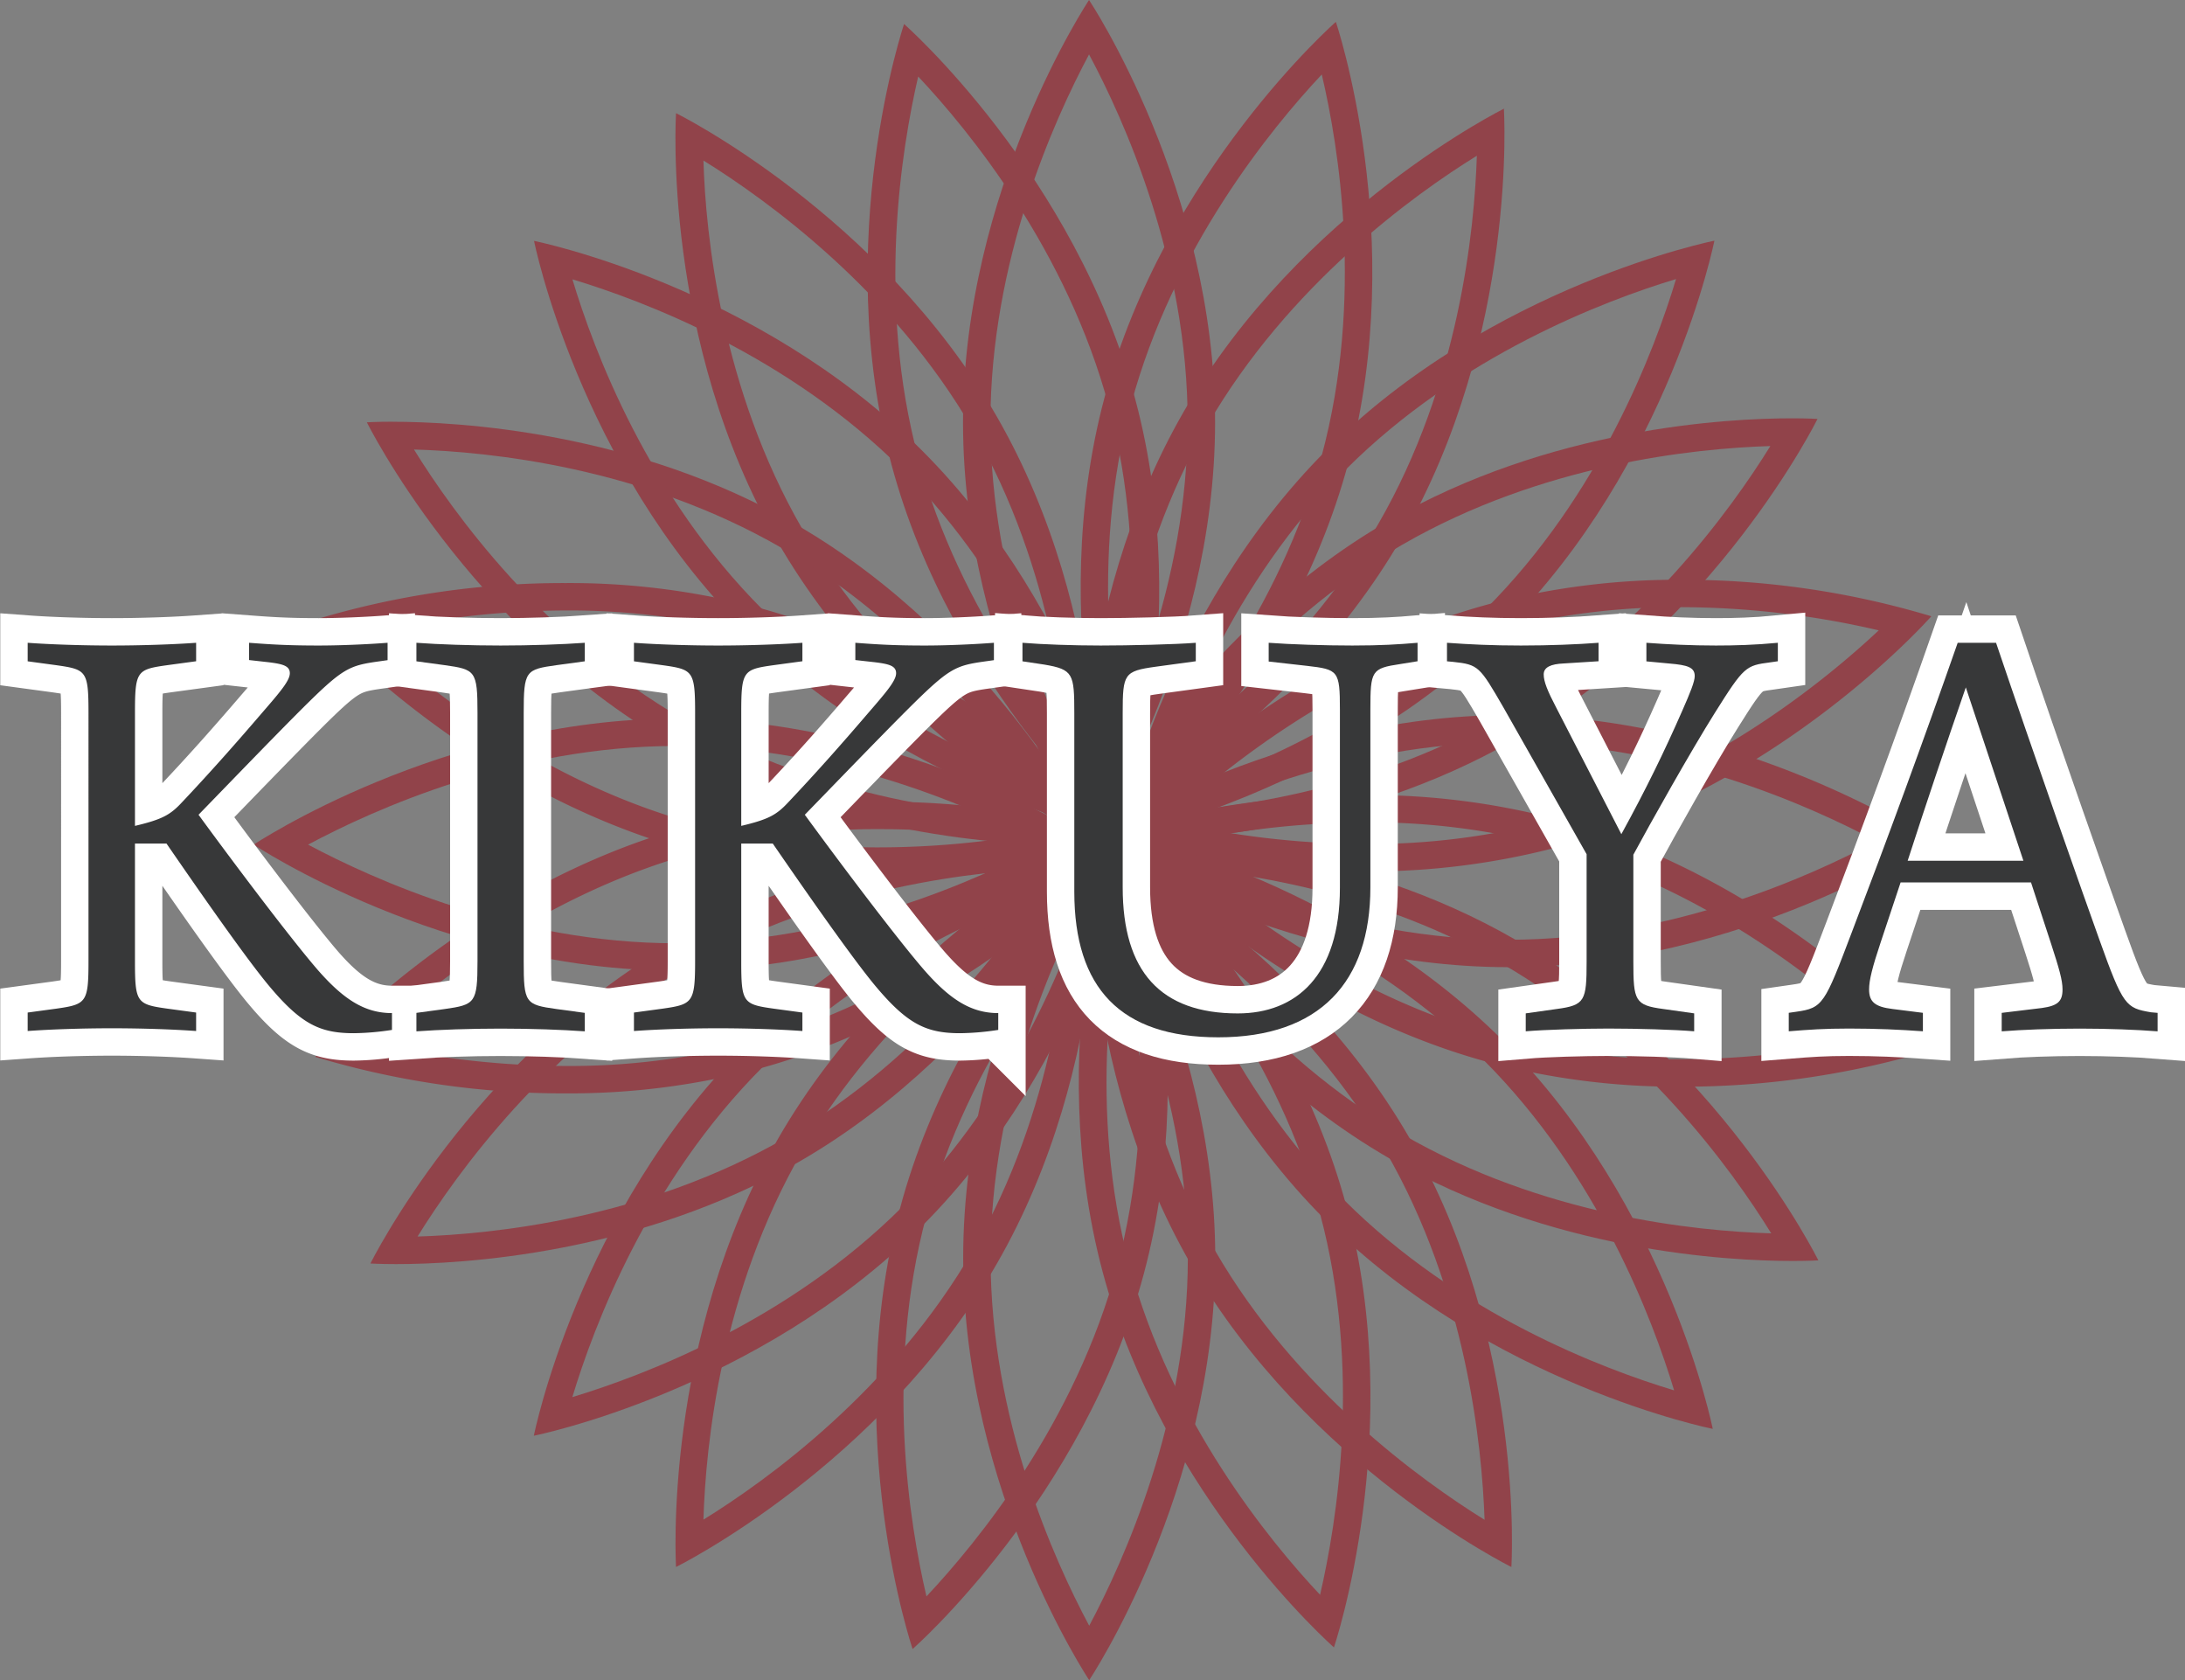 <svg id="レイヤー_1" data-name="レイヤー 1" xmlns="http://www.w3.org/2000/svg" viewBox="0 0 398.74 306.58"><rect x="0" y="0" width="398.74" height="306.58" fill="#808080" stroke="none"/><defs><style>.cls-1{fill:#91434a;}.cls-2{fill:none;stroke:#fff;stroke-width:10px;}.cls-3{fill:#373839;}</style></defs><path class="cls-1" d="M682.37,240.64c6.42,12,18,37.66,18,67.14s-11.61,55.16-18,67.15c-6.43-12-18-37.66-18-67.15s11.61-55.15,18-67.14m0-9.93s-23,34.51-23,77.07,23,77.08,23,77.08,23-34.51,23-77.08-23-77.07-23-77.07Z" transform="translate(-483.63 -230.71)"/><path class="cls-1" d="M612,260c11.56,7.17,34.48,23.66,49.18,49.12s17.52,53.56,18,67.16c-11.56-7.17-34.48-23.66-49.18-49.12S612.4,273.57,612,260m-5-8.61s-2.69,41.4,18.59,78.27,58.48,55.23,58.48,55.23,2.7-41.4-18.59-78.27S607,251.36,607,251.36Z" transform="translate(-483.63 -230.71)"/><path class="cls-1" d="M559.17,312.73c13.92.41,41.66,3.25,67.17,18s42,37.65,49.14,49.2c-13.92-.41-41.66-3.25-67.17-18s-42-37.65-49.14-49.21m-3.91-5.06c-3,0-4.68.11-4.68.11S569,345,605.81,366.27c29.42,17,61.73,18.7,73.58,18.7,3,0,4.68-.11,4.68-.11s-18.37-37.2-55.23-58.48c-29.42-17-61.73-18.71-73.58-18.71Z" transform="translate(-483.63 -230.71)"/><path class="cls-1" d="M607,366.83c29.42,0,55.16,11.61,67.14,18-12,6.43-37.65,18-67.14,18s-55.16-11.61-67.15-18c12-6.42,37.66-18,67.15-18m0-5c-42.57,0-77.08,23-77.08,23s34.51,23,77.08,23,77.07-23,77.07-23-34.5-23-77.07-23Z" transform="translate(-483.63 -230.71)"/><path class="cls-1" d="M676.15,389.14C669,400.69,652.5,423.63,627,438.34s-53.25,17.57-67.17,18c7.16-11.55,23.65-34.49,49.14-49.2s53.24-17.57,67.16-18m3.92-5.06c-11.85,0-44.16,1.71-73.58,18.7-36.87,21.28-55.24,58.48-55.24,58.48s1.69.11,4.69.11c11.84,0,44.15-1.71,73.58-18.7,36.86-21.28,55.23-58.48,55.23-58.48s-1.69-.11-4.68-.11Z" transform="translate(-483.63 -230.71)"/><path class="cls-1" d="M679.15,391.74c-.42,13.58-3.22,41.63-18,67.17S623.55,500.87,612,508c.41-13.58,3.21-41.63,18-67.17s37.63-42,49.19-49.13m5-8.6s-37.2,18.37-58.48,55.23S607,516.64,607,516.64s37.19-18.37,58.48-55.23,18.59-78.27,18.59-78.27Z" transform="translate(-483.63 -230.71)"/><path class="cls-1" d="M682.4,393.08c6.42,12,18,37.73,18,67.14s-11.61,55.15-18,67.14c-6.42-12-18-37.66-18-67.14s11.6-55.14,18-67.14m0-9.94s-23,34.51-23,77.08,23,77.07,23,77.07,23-34.51,23-77.07-23-77.08-23-77.08Z" transform="translate(-483.63 -230.71)"/><path class="cls-1" d="M687.37,391.75c11.56,7.17,34.48,23.66,49.18,49.12s17.52,53.56,18,67.16c-11.56-7.17-34.48-23.66-49.18-49.12s-17.52-53.56-18-67.16m-5-8.61s-2.69,41.4,18.59,78.27,58.48,55.23,58.48,55.23,2.69-41.4-18.59-78.27-58.48-55.23-58.48-55.23Z" transform="translate(-483.63 -230.71)"/><path class="cls-1" d="M690.56,388.55c13.92.41,41.65,3.25,67.16,18s42,37.65,49.14,49.21c-13.92-.41-41.66-3.25-67.17-18s-42-37.65-49.13-49.2m-3.92-5.06c-3,0-4.68.11-4.68.11s18.37,37.2,55.23,58.48c29.42,17,61.74,18.71,73.58,18.71,3,0,4.69-.11,4.69-.11s-18.37-37.2-55.24-58.49c-29.42-17-61.73-18.7-73.58-18.7Z" transform="translate(-483.63 -230.71)"/><path class="cls-1" d="M758.89,366.19c29.41,0,55.15,11.61,67.14,18-12,6.43-37.66,18-67.14,18s-55.16-11.61-67.15-18c12-6.42,37.66-18,67.15-18m0-5c-42.57,0-77.08,23-77.08,23s34.51,23,77.08,23,77.07-23,77.07-23-34.51-23-77.07-23Z" transform="translate(-483.63 -230.71)"/><path class="cls-1" d="M806.71,312.09c-7.16,11.56-23.65,34.49-49.13,49.21s-53.25,17.56-67.17,18c7.16-11.56,23.65-34.49,49.13-49.2s53.25-17.57,67.17-18m3.91-5.06c-11.84,0-44.15,1.72-73.58,18.71-36.86,21.28-55.23,58.48-55.23,58.48s1.69.11,4.69.11c11.84,0,44.15-1.72,73.58-18.7,36.86-21.29,55.23-58.49,55.23-58.49s-1.69-.11-4.69-.11Z" transform="translate(-483.63 -230.71)"/><path class="cls-1" d="M753.14,259.1c-.43,13.6-3.24,41.69-17.95,67.15s-37.62,42-49.18,49.13c.43-13.6,3.25-41.69,18-67.16s37.62-42,49.18-49.12m5-8.61s-37.19,18.37-58.48,55.23S681,384,681,384s37.2-18.37,58.48-55.24,18.59-78.26,18.59-78.26Z" transform="translate(-483.63 -230.71)"/><path class="cls-1" d="M588.09,281.68c13,3.92,39.37,13.88,60.22,34.73S679.1,363.63,683,376.65c-13-3.92-39.38-13.89-60.23-34.74S592,294.7,588.09,281.68m-7-7s8.12,40.69,38.22,70.79,70.78,38.21,70.78,38.21S682,343,651.85,312.88s-70.79-38.22-70.79-38.22Z" transform="translate(-483.63 -230.71)"/><path class="cls-1" d="M586.89,342.1a129.25,129.25,0,0,1,33.39,4.2c28.42,7.61,50.27,25.49,60.19,34.8a161,161,0,0,1-36.13,4.23,129.25,129.25,0,0,1-33.39-4.2c-28.42-7.61-50.27-25.49-60.19-34.8a161,161,0,0,1,36.13-4.23m0-5a156.93,156.93,0,0,0-45.72,6.67s27.37,31.17,68.48,42.19a134.52,134.52,0,0,0,34.69,4.37,156.93,156.93,0,0,0,45.72-6.67s-27.37-31.17-68.48-42.19a134.08,134.08,0,0,0-34.69-4.37Z" transform="translate(-483.63 -230.71)"/><path class="cls-1" d="M644.34,382a160.52,160.52,0,0,1,36.13,4.23c-9.92,9.31-31.77,27.18-60.19,34.8a129.25,129.25,0,0,1-33.39,4.19A160.52,160.52,0,0,1,550.76,421c9.92-9.3,31.77-27.18,60.19-34.8A129.25,129.25,0,0,1,644.34,382m0-5a134.13,134.13,0,0,0-34.69,4.37c-41.11,11-68.48,42.19-68.48,42.19a157.23,157.23,0,0,0,45.72,6.66,134.54,134.54,0,0,0,34.69-4.36c41.11-11,68.48-42.2,68.48-42.2A157.23,157.23,0,0,0,644.34,377Z" transform="translate(-483.63 -230.71)"/><path class="cls-1" d="M683.05,390.69c-3.92,13-13.89,39.37-34.74,60.22s-47.21,30.79-60.23,34.73c3.92-13,13.88-39.38,34.73-60.23s47.21-30.79,60.24-34.72m7-7s-40.68,8.12-70.78,38.22-38.22,70.78-38.22,70.78,40.69-8.11,70.79-38.21,38.21-70.79,38.21-70.79Z" transform="translate(-483.63 -230.71)"/><path class="cls-1" d="M687.5,392.3c3.11,13.23,7.67,41,0,69.53s-25.49,50.26-34.8,60.18c-3.1-13.25-7.65-41.11,0-69.52s25.49-50.27,34.8-60.19m2.57-9.59s-31.18,27.37-42.2,68.49,2.3,80.41,2.3,80.41,31.18-27.37,42.2-68.49-2.3-80.41-2.3-80.41Z" transform="translate(-483.63 -230.71)"/><path class="cls-1" d="M689.74,392c9.3,9.9,27.16,31.71,34.79,60.2s3.06,56.28,0,69.52c-9.3-9.9-27.15-31.71-34.79-60.19s-3.06-56.28,0-69.53m-2.58-9.59s-13.31,39.3-2.3,80.41,42.2,68.49,42.2,68.49,13.32-39.29,2.3-80.41-42.2-68.49-42.2-68.49Z" transform="translate(-483.63 -230.71)"/><path class="cls-1" d="M694.19,389.44c13,3.92,39.37,13.88,60.22,34.73s30.79,47.22,34.73,60.24c-13-3.92-39.38-13.88-60.23-34.74s-30.79-47.21-34.72-60.23m-7-7s8.12,40.69,38.22,70.79,70.78,38.21,70.78,38.21-8.11-40.68-38.21-70.78-70.79-38.22-70.79-38.22Z" transform="translate(-483.63 -230.71)"/><path class="cls-1" d="M732.88,380.76a128.89,128.89,0,0,1,33.4,4.2c28.41,7.61,50.27,25.49,60.19,34.8A161.21,161.21,0,0,1,790.34,424a129.39,129.39,0,0,1-33.4-4.19c-28.41-7.61-50.27-25.49-60.18-34.8a160.42,160.42,0,0,1,36.12-4.23m0-5a157.23,157.23,0,0,0-45.72,6.66s27.37,31.18,68.49,42.2A134.49,134.49,0,0,0,790.34,429a157.23,157.23,0,0,0,45.72-6.66s-27.37-31.18-68.49-42.19a134.08,134.08,0,0,0-34.69-4.37Z" transform="translate(-483.63 -230.71)"/><path class="cls-1" d="M790.36,341.5a160.42,160.42,0,0,1,36.12,4.23c-9.92,9.31-31.77,27.18-60.19,34.8a129.25,129.25,0,0,1-33.39,4.19,160.52,160.52,0,0,1-36.13-4.23c9.92-9.31,31.78-27.18,60.19-34.8a129.33,129.33,0,0,1,33.4-4.19m0-5a134.43,134.43,0,0,0-34.69,4.36c-41.12,11-68.49,42.2-68.49,42.2a157.23,157.23,0,0,0,45.72,6.66,134.54,134.54,0,0,0,34.69-4.36c41.11-11,68.49-42.2,68.49-42.2a157.31,157.31,0,0,0-45.72-6.66Z" transform="translate(-483.63 -230.71)"/><path class="cls-1" d="M789.49,281.63c-3.92,13-13.88,39.37-34.73,60.22s-47.2,30.79-60.22,34.72c3.94-13,13.93-39.43,34.72-60.22s47.21-30.79,60.23-34.72m7-7s-40.69,8.11-70.79,38.21-38.21,70.79-38.21,70.79,40.69-8.11,70.79-38.21,38.21-70.79,38.21-70.79Z" transform="translate(-483.63 -230.71)"/><path class="cls-1" d="M724.84,244.3c3.11,13.22,7.67,41,0,69.52s-25.49,50.26-34.8,60.18c-3.1-13.25-7.65-41.11,0-69.52s25.49-50.27,34.8-60.18m2.57-9.6s-31.18,27.37-42.2,68.49,2.3,80.41,2.3,80.41,31.18-27.37,42.19-68.49-2.29-80.41-2.29-80.41Z" transform="translate(-483.63 -230.71)"/><path class="cls-1" d="M651.19,244.67c9.31,9.9,27.16,31.71,34.79,60.2s3.06,56.26,0,69.51c-9.31-9.92-27.18-31.77-34.79-60.18s-3.06-56.28,0-69.53m-2.57-9.59s-13.32,39.3-2.3,80.41S688.51,384,688.51,384s13.32-39.29,2.3-80.41-42.19-68.49-42.19-68.49Z" transform="translate(-483.63 -230.71)"/><path d="M552.88,351.38c-5.65.79-6.65,1.19-14.48,9-5.45,5.46-13.38,13.69-18.54,19,6.15,8.43,16.66,22.41,21.71,28.26,4.76,5.45,8.63,7.93,13.59,7.93v3.07a48.64,48.64,0,0,1-6.94.6c-6.15,0-9.62-1.59-15.57-8.73-3.87-4.66-11.2-15.07-18.64-25.88h-5.75v21.42c0,7.63.3,7.93,6,8.72l5.16.7v3.37c-4.17-.3-9.82-.5-15.37-.5s-11.21.2-15.37.5v-3.37l5.16-.7c5.55-.79,5.94-1.09,5.94-8.72V360.8c0-7.73-.39-7.93-5.94-8.72l-5.16-.7V348c4.07.3,9.91.5,15.37.5s11.2-.2,15.37-.5v3.37l-5.16.7c-5.65.79-6,1-6,8.72v20.62c5-1.19,6.45-2,8.63-4.36,5.05-5.35,9.71-10.61,14.47-16.16,3.47-4,5.16-6,5.16-7.34s-1.29-1.68-3.87-2l-3.57-.4V348c4,.3,7,.5,12.69.5,3.87,0,8.63-.2,12.59-.5v3.17Z" transform="translate(-483.63 -230.71)"/><path d="M590.35,351.38l-5.15.7c-5.66.79-6,1-6,8.72v45.31c0,7.63.29,7.93,6,8.72l5.15.7v3.37c-4.16-.3-9.81-.5-15.37-.5s-11.2.2-15.36.5v-3.37l5.15-.7c5.55-.79,6-1.09,6-8.72V360.8c0-7.73-.4-7.93-6-8.72l-5.15-.7V348c4.06.3,9.91.5,15.36.5s11.21-.2,15.37-.5Z" transform="translate(-483.63 -230.71)"/><path d="M663.52,351.38c-5.65.79-6.64,1.19-14.48,9-5.45,5.46-13.38,13.69-18.54,19,6.15,8.43,16.66,22.41,21.72,28.26,4.75,5.45,8.62,7.93,13.58,7.93v3.07a48.64,48.64,0,0,1-6.94.6c-6.15,0-9.62-1.59-15.57-8.73-3.86-4.66-11.2-15.07-18.64-25.88H618.9v21.42c0,7.63.3,7.93,6,8.72l5.16.7v3.37c-4.17-.3-9.82-.5-15.37-.5s-11.2.2-15.37.5v-3.37l5.16-.7c5.55-.79,6-1.09,6-8.72V360.8c0-7.73-.4-7.93-6-8.72l-5.16-.7V348c4.07.3,9.92.5,15.37.5s11.2-.2,15.37-.5v3.37l-5.16.7c-5.65.79-6,1-6,8.72v20.62c5-1.19,6.45-2,8.63-4.36,5.06-5.35,9.72-10.61,14.47-16.16,3.47-4,5.16-6,5.16-7.34s-1.29-1.68-3.87-2l-3.57-.4V348c4,.3,7,.5,12.69.5,3.87,0,8.63-.2,12.6-.5v3.17Z" transform="translate(-483.63 -230.71)"/><path d="M739.16,351.88c-5.25.79-5.45,1.19-5.45,8.33v32.42c0,17.25-9.22,27.36-27.76,27.36-17.85,0-26.27-9-26.27-26.57V360.8c0-7.14-.2-7.93-5.46-8.82l-4-.6V348c3.67.3,9.22.5,14.27.5,5.26,0,13.49-.2,17.36-.5v3.37l-7.34,1c-5.75.8-6,1.29-6,8.43v31.83c0,15.36,6.94,23,21,23,10.61,0,18.64-6.84,18.64-22.91V360.21c0-7.14-.3-7.34-6-8l-7-.79V348c4.07.3,10.21.5,15.27.5,5.25,0,8.33-.2,11.9-.5v3.37Z" transform="translate(-483.63 -230.71)"/><path d="M784.08,348c4,.3,8.22.5,12.69.5,3.47,0,7.13-.1,11.3-.5v3.37l-1.39.2c-4.46.59-4.76.69-10.11,9.22-4.36,6.94-11.7,20-14.87,25.88v19.53c0,7.14.29,7.93,5.45,8.62l5.65.8v3.27c-3.57-.3-10.31-.5-15.66-.5-4.57,0-11.51.2-15.08.5v-3.27l5.66-.8c5.15-.69,5.45-1.48,5.45-8.62V386.58L758,359.81c-4.36-7.54-4.56-7.83-9.22-8.33l-1.09-.1V348c4.16.3,8.23.5,13.48.5s10.21-.2,14.18-.5v3.37l-6.34.4c-2.38.1-3.67.69-3.67,2s.69,3,2.28,6.05l11.89,23.1c4.47-8.13,7.94-15.27,11.11-22.51,1.49-3.37,2.28-5.35,2.28-6.34,0-1.59-1.29-2-4.56-2.28l-4.26-.4Z" transform="translate(-483.63 -230.71)"/><path d="M877.37,415.53v3.37c-3.77-.3-9.12-.5-14.18-.5-5.35,0-10.51.2-14.27.5v-3.37l7.33-.89c2.88-.4,3.77-1.19,3.77-3.38,0-1.68-.6-3.76-2.08-8.32l-3.67-11.21h-23.8l-3.66,11c-1.49,4.46-2.09,6.84-2.09,8.52,0,2.28,1.09,3.18,4.27,3.57l5.55.7v3.37c-4.17-.3-8.43-.5-13.48-.5-4.57,0-7.24.2-11,.5v-3.37l1.39-.2c4.86-.69,5.15-1.39,10.11-14.48,6.35-16.65,12.89-34.4,19.33-52.84h7c7,20.72,16.06,46.4,18.84,54.13,4.36,12.2,4.86,12.5,9.42,13.29Zm-24.49-27.76-10.51-31.63c-3.57,10.31-7.34,21.51-10.61,31.63Z" transform="translate(-483.63 -230.71)"/><path class="cls-2" d="M552.88,351.38c-5.65.79-6.65,1.19-14.48,9-5.45,5.46-13.38,13.69-18.54,19,6.15,8.43,16.66,22.41,21.71,28.26,4.76,5.45,8.63,7.93,13.59,7.93v3.07a48.64,48.64,0,0,1-6.94.6c-6.15,0-9.62-1.59-15.57-8.73-3.87-4.66-11.2-15.07-18.64-25.88h-5.75v21.42c0,7.63.3,7.93,6,8.72l5.16.7v3.37c-4.17-.3-9.82-.5-15.37-.5s-11.21.2-15.37.5v-3.37l5.16-.7c5.55-.79,5.94-1.09,5.94-8.72V360.8c0-7.73-.39-7.93-5.94-8.72l-5.16-.7V348c4.07.3,9.91.5,15.37.5s11.2-.2,15.37-.5v3.37l-5.16.7c-5.65.79-6,1-6,8.72v20.62c5-1.19,6.45-2,8.63-4.36,5.05-5.35,9.71-10.61,14.47-16.16,3.47-4,5.16-6,5.16-7.34s-1.29-1.68-3.87-2l-3.57-.4V348c4,.3,7,.5,12.69.5,3.87,0,8.63-.2,12.59-.5v3.17Z" transform="translate(-483.63 -230.71)"/><path class="cls-2" d="M590.35,351.38l-5.15.7c-5.66.79-6,1-6,8.72v45.31c0,7.63.29,7.93,6,8.72l5.15.7v3.37c-4.16-.3-9.81-.5-15.37-.5s-11.2.2-15.36.5v-3.37l5.15-.7c5.55-.79,6-1.09,6-8.72V360.8c0-7.73-.4-7.93-6-8.72l-5.15-.7V348c4.06.3,9.91.5,15.36.5s11.21-.2,15.37-.5Z" transform="translate(-483.63 -230.71)"/><path class="cls-2" d="M663.52,351.38c-5.65.79-6.64,1.19-14.48,9-5.45,5.46-13.38,13.69-18.54,19,6.15,8.43,16.66,22.41,21.72,28.26,4.75,5.45,8.62,7.93,13.58,7.93v3.07a48.64,48.64,0,0,1-6.94.6c-6.15,0-9.62-1.59-15.57-8.73-3.86-4.66-11.2-15.07-18.64-25.88H618.9v21.42c0,7.63.3,7.93,6,8.72l5.16.7v3.37c-4.17-.3-9.82-.5-15.37-.5s-11.2.2-15.37.5v-3.37l5.16-.7c5.55-.79,6-1.09,6-8.72V360.8c0-7.73-.4-7.93-6-8.72l-5.16-.7V348c4.07.3,9.92.5,15.37.5s11.2-.2,15.37-.5v3.37l-5.16.7c-5.65.79-6,1-6,8.72v20.62c5-1.19,6.45-2,8.63-4.36,5.06-5.35,9.72-10.61,14.47-16.16,3.47-4,5.16-6,5.16-7.34s-1.29-1.68-3.87-2l-3.57-.4V348c4,.3,7,.5,12.69.5,3.87,0,8.63-.2,12.6-.5v3.17Z" transform="translate(-483.63 -230.71)"/><path class="cls-2" d="M739.16,351.88c-5.25.79-5.45,1.19-5.45,8.33v32.42c0,17.25-9.22,27.36-27.76,27.36-17.85,0-26.27-9-26.27-26.57V360.8c0-7.14-.2-7.93-5.46-8.82l-4-.6V348c3.67.3,9.22.5,14.27.5,5.26,0,13.49-.2,17.36-.5v3.37l-7.34,1c-5.75.8-6,1.29-6,8.43v31.83c0,15.36,6.94,23,21,23,10.61,0,18.64-6.84,18.64-22.91V360.21c0-7.14-.3-7.34-6-8l-7-.79V348c4.07.3,10.21.5,15.27.5,5.25,0,8.33-.2,11.9-.5v3.37Z" transform="translate(-483.63 -230.71)"/><path class="cls-2" d="M784.08,348c4,.3,8.22.5,12.69.5,3.47,0,7.13-.1,11.3-.5v3.37l-1.39.2c-4.46.59-4.76.69-10.11,9.22-4.36,6.94-11.7,20-14.87,25.88v19.53c0,7.14.29,7.93,5.45,8.62l5.65.8v3.27c-3.57-.3-10.31-.5-15.66-.5-4.57,0-11.51.2-15.08.5v-3.27l5.66-.8c5.15-.69,5.45-1.48,5.45-8.62V386.58L758,359.81c-4.36-7.54-4.56-7.83-9.22-8.33l-1.09-.1V348c4.16.3,8.23.5,13.48.5s10.21-.2,14.18-.5v3.37l-6.34.4c-2.38.1-3.67.69-3.67,2s.69,3,2.28,6.05l11.89,23.1c4.47-8.13,7.94-15.27,11.11-22.51,1.49-3.37,2.28-5.35,2.28-6.34,0-1.59-1.29-2-4.56-2.28l-4.26-.4Z" transform="translate(-483.63 -230.71)"/><path class="cls-2" d="M877.37,415.53v3.37c-3.77-.3-9.12-.5-14.18-.5-5.35,0-10.51.2-14.27.5v-3.37l7.33-.89c2.88-.4,3.77-1.19,3.77-3.38,0-1.68-.6-3.76-2.08-8.32l-3.67-11.21h-23.8l-3.66,11c-1.49,4.46-2.09,6.84-2.09,8.52,0,2.28,1.09,3.18,4.27,3.57l5.55.7v3.37c-4.17-.3-8.43-.5-13.48-.5-4.57,0-7.24.2-11,.5v-3.37l1.39-.2c4.86-.69,5.15-1.39,10.11-14.48,6.35-16.65,12.89-34.4,19.33-52.84h7c7,20.72,16.06,46.4,18.84,54.13,4.36,12.2,4.86,12.5,9.42,13.29Zm-24.49-27.76-10.51-31.63c-3.57,10.31-7.34,21.51-10.61,31.63Z" transform="translate(-483.63 -230.71)"/><path class="cls-3" d="M552.88,351.38c-5.65.79-6.65,1.19-14.48,9-5.45,5.46-13.38,13.69-18.54,19,6.15,8.43,16.66,22.41,21.71,28.26,4.76,5.45,8.63,7.93,13.59,7.93v3.07a48.64,48.64,0,0,1-6.94.6c-6.15,0-9.62-1.59-15.57-8.73-3.87-4.66-11.2-15.07-18.64-25.88h-5.75v21.42c0,7.63.3,7.93,6,8.72l5.16.7v3.37c-4.17-.3-9.82-.5-15.37-.5s-11.21.2-15.37.5v-3.37l5.16-.7c5.55-.79,5.94-1.09,5.94-8.72V360.8c0-7.73-.39-7.93-5.94-8.72l-5.16-.7V348c4.07.3,9.91.5,15.37.5s11.2-.2,15.37-.5v3.37l-5.16.7c-5.65.79-6,1-6,8.72v20.62c5-1.19,6.45-2,8.63-4.36,5.05-5.35,9.71-10.61,14.47-16.16,3.47-4,5.16-6,5.16-7.34s-1.29-1.68-3.87-2l-3.57-.4V348c4,.3,7,.5,12.69.5,3.87,0,8.63-.2,12.59-.5v3.17Z" transform="translate(-483.63 -230.71)"/><path class="cls-3" d="M590.35,351.38l-5.15.7c-5.66.79-6,1-6,8.72v45.31c0,7.63.29,7.93,6,8.72l5.15.7v3.37c-4.16-.3-9.81-.5-15.37-.5s-11.2.2-15.36.5v-3.37l5.15-.7c5.55-.79,6-1.09,6-8.72V360.8c0-7.73-.4-7.93-6-8.72l-5.15-.7V348c4.06.3,9.91.5,15.36.5s11.21-.2,15.37-.5Z" transform="translate(-483.63 -230.71)"/><path class="cls-3" d="M663.52,351.38c-5.65.79-6.64,1.19-14.48,9-5.45,5.46-13.38,13.69-18.54,19,6.15,8.43,16.66,22.41,21.72,28.26,4.75,5.45,8.62,7.93,13.58,7.93v3.07a48.64,48.64,0,0,1-6.94.6c-6.15,0-9.62-1.59-15.57-8.73-3.86-4.66-11.2-15.07-18.64-25.88H618.9v21.42c0,7.63.3,7.93,6,8.72l5.16.7v3.37c-4.17-.3-9.82-.5-15.37-.5s-11.2.2-15.37.5v-3.37l5.16-.7c5.55-.79,6-1.09,6-8.72V360.8c0-7.73-.4-7.93-6-8.72l-5.16-.7V348c4.07.3,9.92.5,15.37.5s11.2-.2,15.37-.5v3.37l-5.16.7c-5.65.79-6,1-6,8.72v20.62c5-1.19,6.45-2,8.63-4.36,5.06-5.35,9.72-10.61,14.47-16.16,3.47-4,5.16-6,5.16-7.34s-1.29-1.68-3.87-2l-3.57-.4V348c4,.3,7,.5,12.69.5,3.87,0,8.63-.2,12.6-.5v3.17Z" transform="translate(-483.63 -230.71)"/><path class="cls-3" d="M739.16,351.88c-5.25.79-5.45,1.19-5.45,8.33v32.42c0,17.25-9.22,27.36-27.76,27.36-17.85,0-26.27-9-26.27-26.57V360.8c0-7.14-.2-7.93-5.46-8.82l-4-.6V348c3.67.3,9.22.5,14.27.5,5.26,0,13.49-.2,17.36-.5v3.37l-7.34,1c-5.75.8-6,1.29-6,8.43v31.83c0,15.36,6.94,23,21,23,10.61,0,18.64-6.84,18.64-22.91V360.21c0-7.14-.3-7.34-6-8l-7-.79V348c4.07.3,10.21.5,15.27.5,5.25,0,8.33-.2,11.9-.5v3.37Z" transform="translate(-483.63 -230.71)"/><path class="cls-3" d="M784.08,348c4,.3,8.22.5,12.69.5,3.47,0,7.13-.1,11.3-.5v3.37l-1.39.2c-4.46.59-4.76.69-10.11,9.22-4.36,6.94-11.7,20-14.87,25.88v19.53c0,7.14.29,7.93,5.45,8.62l5.65.8v3.27c-3.57-.3-10.31-.5-15.66-.5-4.57,0-11.51.2-15.08.5v-3.27l5.66-.8c5.15-.69,5.45-1.48,5.45-8.62V386.58L758,359.81c-4.36-7.54-4.56-7.83-9.22-8.33l-1.09-.1V348c4.16.3,8.23.5,13.48.5s10.21-.2,14.18-.5v3.37l-6.34.4c-2.38.1-3.67.69-3.67,2s.69,3,2.28,6.05l11.89,23.1c4.47-8.13,7.94-15.27,11.11-22.51,1.49-3.37,2.28-5.35,2.28-6.34,0-1.59-1.29-2-4.56-2.28l-4.26-.4Z" transform="translate(-483.63 -230.71)"/><path class="cls-3" d="M877.37,415.53v3.37c-3.77-.3-9.12-.5-14.18-.5-5.35,0-10.51.2-14.27.5v-3.37l7.33-.89c2.88-.4,3.77-1.19,3.77-3.38,0-1.68-.6-3.76-2.08-8.32l-3.67-11.21h-23.8l-3.66,11c-1.49,4.46-2.09,6.84-2.09,8.52,0,2.28,1.09,3.18,4.27,3.57l5.55.7v3.37c-4.17-.3-8.43-.5-13.48-.5-4.57,0-7.24.2-11,.5v-3.37l1.39-.2c4.86-.69,5.15-1.39,10.11-14.48,6.35-16.65,12.89-34.4,19.33-52.84h7c7,20.72,16.06,46.4,18.84,54.13,4.36,12.2,4.86,12.5,9.42,13.29Zm-24.49-27.76-10.51-31.63c-3.57,10.31-7.34,21.51-10.61,31.63Z" transform="translate(-483.63 -230.71)"/></svg>